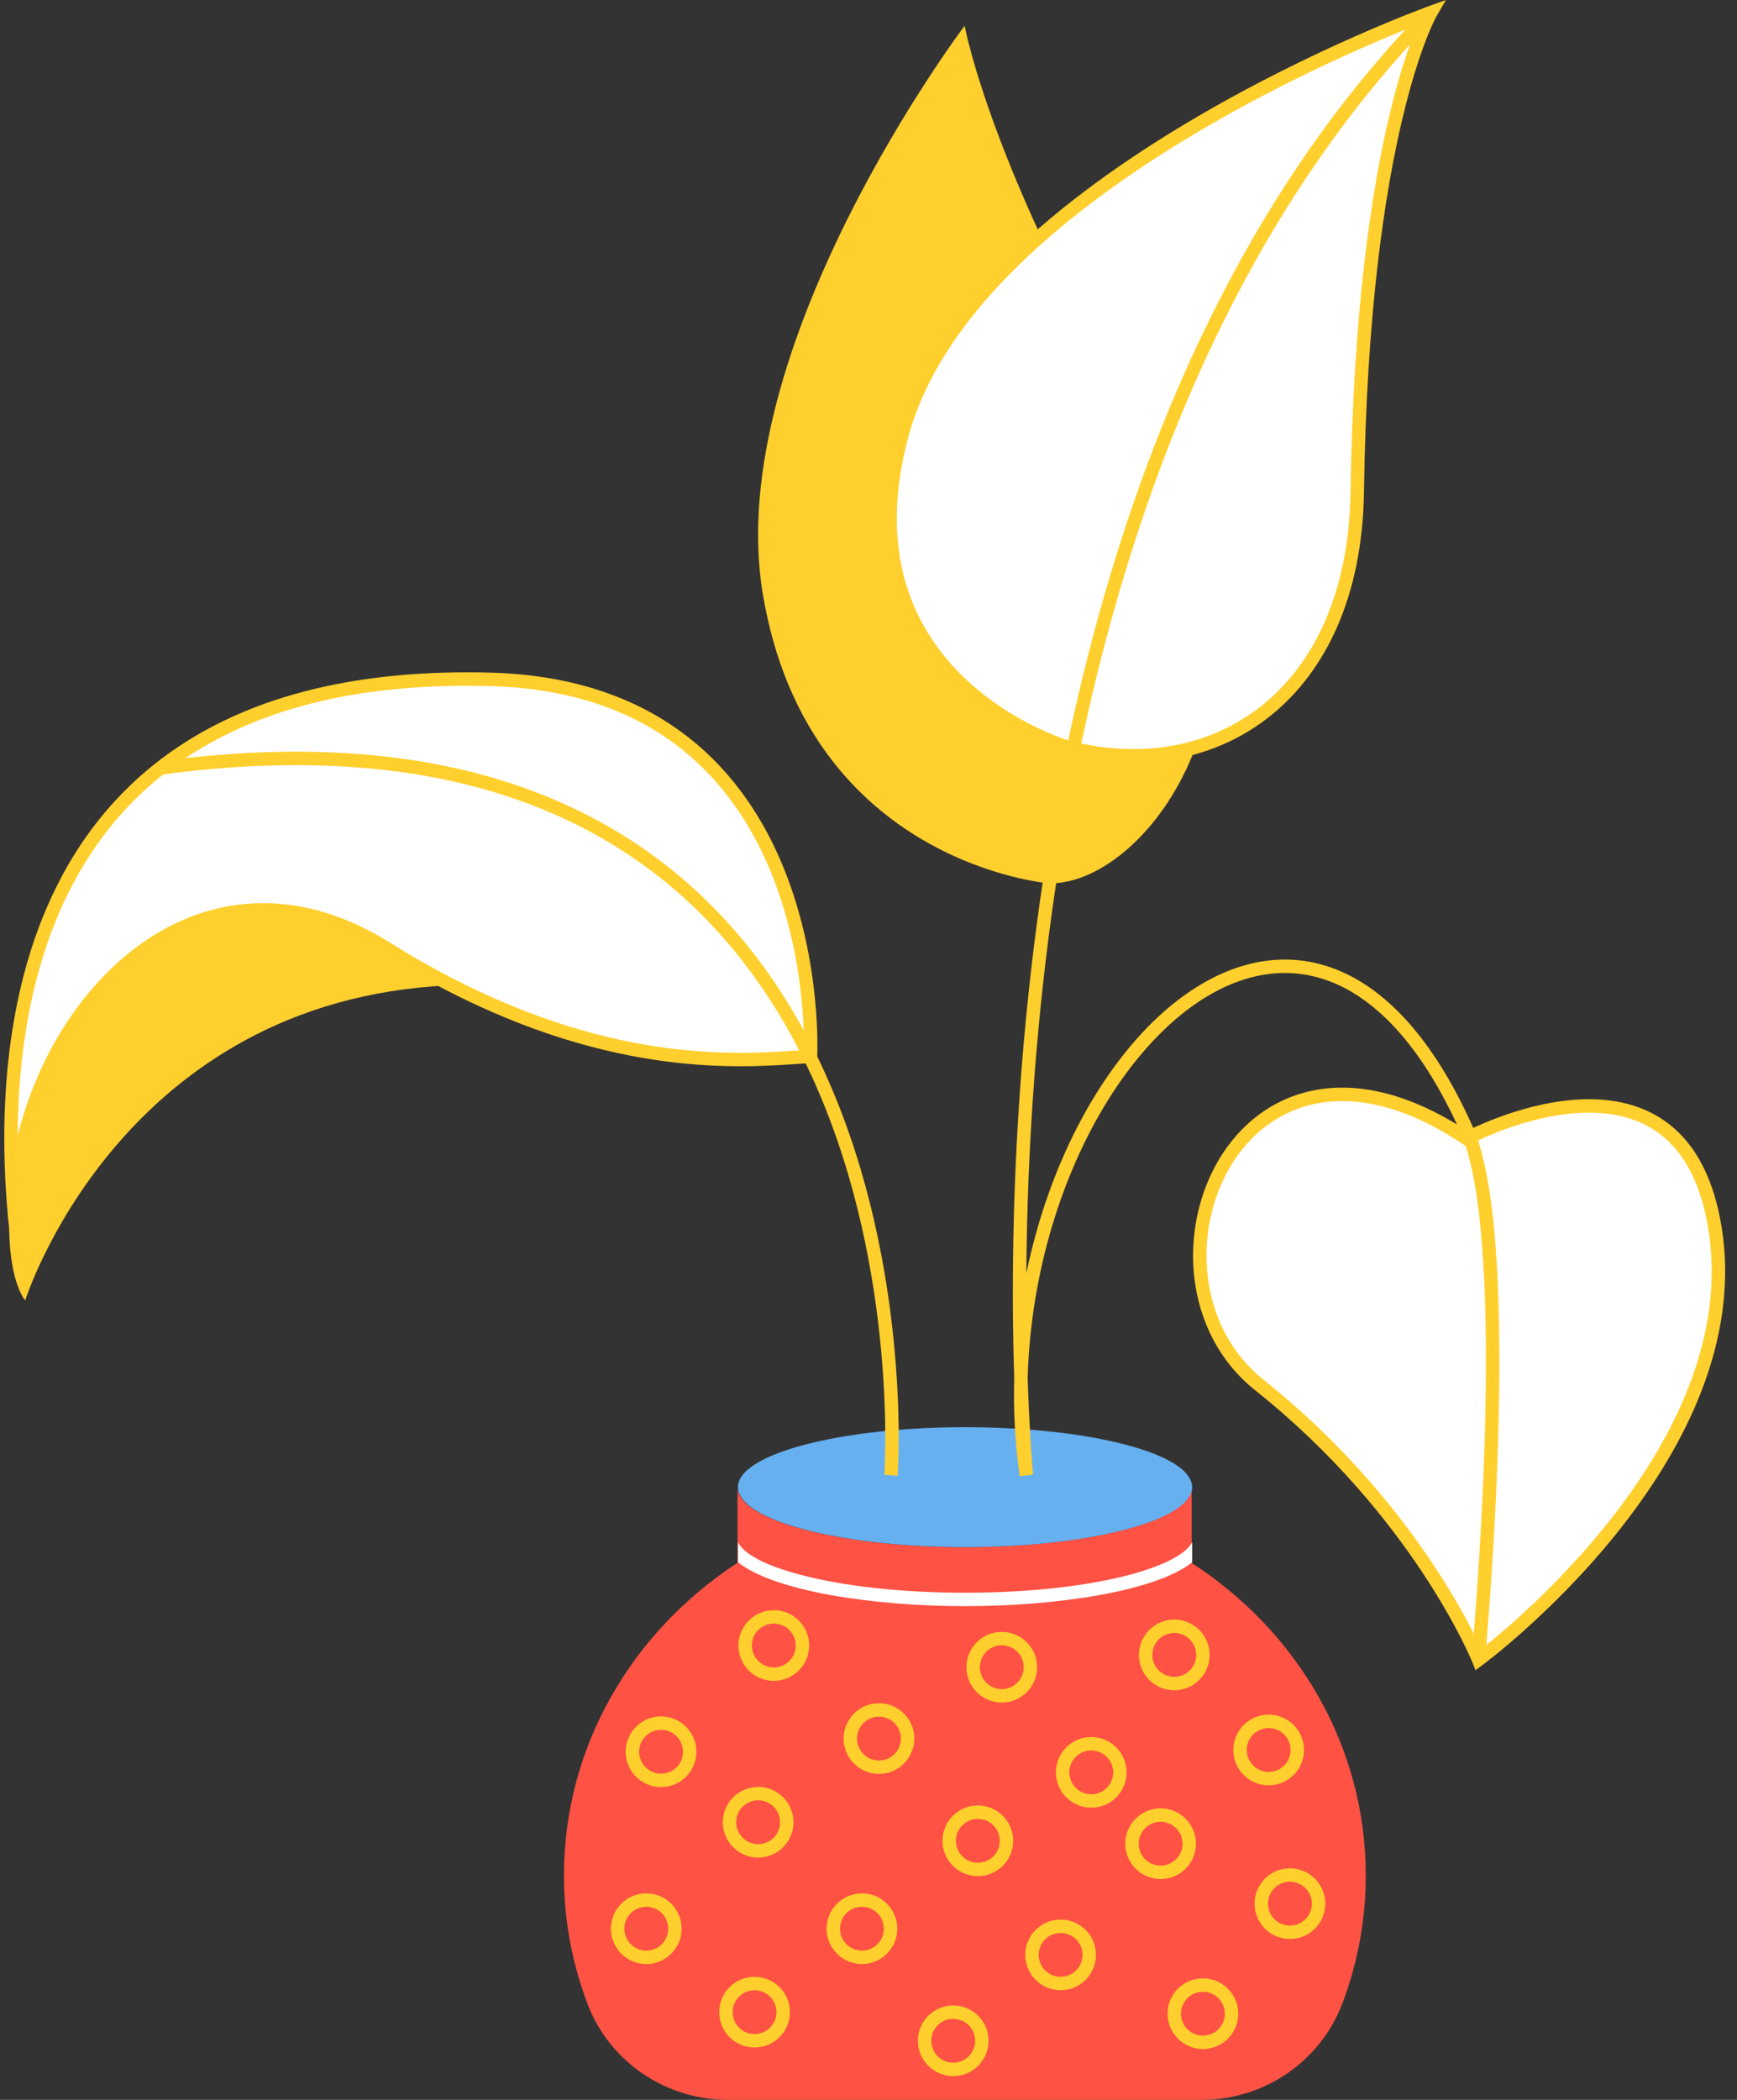 <svg xmlns="http://www.w3.org/2000/svg" width="96" height="116" fill="none" viewBox="0 0 96 116">
    <rect x="0" y="0" width="96" height="116" fill="#333333" stroke="none"/>
    <path fill="#FE5244" d="M75.483 103.604c0 2.484-.458 4.869-1.298 7.081-1.225 3.213-4.328 5.313-7.778 5.313H40.231c-3.437 0-6.553-2.1-7.765-5.313-.84-2.212-1.298-4.597-1.298-7.081 0-7.167 3.796-13.494 9.595-17.275v-4.177c0 1.83 5.626 3.312 12.55 3.312 6.937 0 12.55-1.483 12.55-3.312v4.19c5.824 3.768 9.62 10.095 9.62 17.262z"/>
    <path fill="#fff" d="M65.888 85.191v1.113c-1.99 1.582-7.407 2.422-12.55 2.422-5.144 0-10.56-.84-12.55-2.422V85.19c.235.532 1.236 1.224 3.462 1.805 2.423.643 5.65.989 9.088.989 3.437 0 6.664-.346 9.088-.99 2.225-.593 3.215-1.285 3.462-1.804z"/>
    <path fill="#66B0F0" d="M65.888 82.151c0 1.83-5.626 3.312-12.55 3.312s-12.55-1.483-12.55-3.312c0-.234.086-.457.26-.68 1.186-1.495 6.231-2.631 12.29-2.631 6.059 0 11.103 1.124 12.29 2.632.161.222.26.445.26.68z"/>
    <path fill="#FFCF2D" fill-rule="evenodd" d="M36.534 95.559c-.669 0-1.212.542-1.212 1.21 0 .67.543 1.212 1.212 1.212.67 0 1.212-.542 1.212-1.211s-.543-1.211-1.212-1.211zm-1.953 1.21c0-1.078.874-1.952 1.953-1.952 1.08 0 1.954.875 1.954 1.953s-.875 1.952-1.954 1.952-1.953-.874-1.953-1.952zM41.9 99.451c-.669 0-1.211.542-1.211 1.211s.542 1.211 1.211 1.211c.67 0 1.212-.542 1.212-1.211s-.542-1.21-1.212-1.21zm-1.953 1.211c0-1.078.874-1.952 1.953-1.952 1.08 0 1.954.874 1.954 1.952 0 1.079-.875 1.953-1.954 1.953-1.078 0-1.953-.874-1.953-1.953zM48.577 94.83c-.669 0-1.211.542-1.211 1.21 0 .67.542 1.212 1.211 1.212.67 0 1.212-.542 1.212-1.211 0-.67-.542-1.211-1.212-1.211zm-1.953 1.21c0-1.078.874-1.952 1.953-1.952 1.08 0 1.954.874 1.954 1.953 0 1.078-.875 1.952-1.954 1.952s-1.953-.874-1.953-1.952zM47.638 105.333c-.67 0-1.212.542-1.212 1.211s.542 1.211 1.212 1.211c.669 0 1.211-.542 1.211-1.211s-.542-1.211-1.211-1.211zm-1.954 1.211c0-1.078.875-1.952 1.954-1.952s1.953.874 1.953 1.952c0 1.078-.874 1.953-1.953 1.953-1.08 0-1.954-.875-1.954-1.953zM41.703 109.942c-.67 0-1.212.543-1.212 1.211 0 .669.542 1.211 1.212 1.211.669 0 1.211-.542 1.211-1.211 0-.668-.542-1.211-1.211-1.211zm-1.954 1.211c0-1.078.875-1.952 1.954-1.952s1.953.874 1.953 1.952c0 1.079-.874 1.953-1.953 1.953-1.08 0-1.954-.874-1.954-1.953zM35.718 105.333c-.67 0-1.212.542-1.212 1.211s.543 1.211 1.212 1.211c.67 0 1.212-.542 1.212-1.211s-.543-1.211-1.212-1.211zm-1.954 1.211c0-1.078.875-1.952 1.954-1.952 1.08 0 1.954.874 1.954 1.952 0 1.078-.875 1.953-1.954 1.953s-1.954-.875-1.954-1.953zM42.766 89.69c-.67 0-1.212.541-1.212 1.21 0 .669.543 1.211 1.212 1.211.67 0 1.212-.542 1.212-1.21 0-.67-.543-1.212-1.212-1.212zm-1.954 1.21c0-1.078.875-1.952 1.954-1.952s1.954.874 1.954 1.952c0 1.078-.875 1.953-1.954 1.953s-1.954-.874-1.954-1.953zM55.366 90.888c-.67 0-1.212.543-1.212 1.212 0 .668.542 1.21 1.212 1.21.669 0 1.211-.542 1.211-1.21 0-.67-.542-1.212-1.211-1.212zM53.412 92.1c0-1.079.875-1.953 1.954-1.953s1.953.874 1.953 1.953c0 1.078-.874 1.952-1.953 1.952-1.08 0-1.954-.874-1.954-1.953zM54.043 100.477c-.67 0-1.212.542-1.212 1.211s.542 1.211 1.212 1.211c.669 0 1.211-.542 1.211-1.211s-.542-1.211-1.211-1.211zm-1.954 1.211c0-1.078.875-1.953 1.954-1.953 1.078 0 1.953.875 1.953 1.953s-.875 1.952-1.953 1.952c-1.08 0-1.954-.874-1.954-1.952zM58.617 106.779c-.669 0-1.211.542-1.211 1.211s.542 1.211 1.212 1.211c.669 0 1.211-.542 1.211-1.211s-.542-1.211-1.212-1.211zm-1.953 1.211c0-1.078.874-1.952 1.953-1.952 1.08 0 1.954.874 1.954 1.952 0 1.078-.875 1.952-1.953 1.952-1.08 0-1.954-.874-1.954-1.952zM52.682 111.524c-.669 0-1.211.542-1.211 1.211s.542 1.211 1.212 1.211c.669 0 1.211-.542 1.211-1.211s-.542-1.211-1.212-1.211zm-1.953 1.211c0-1.078.874-1.952 1.953-1.952 1.08 0 1.954.874 1.954 1.952 0 1.078-.875 1.953-1.954 1.953s-1.953-.875-1.953-1.953zM60.312 96.696c-.67 0-1.212.542-1.212 1.21 0 .67.542 1.212 1.212 1.212.669 0 1.211-.543 1.211-1.211 0-.67-.542-1.211-1.212-1.211zm-1.954 1.21c0-1.078.875-1.952 1.954-1.952 1.078 0 1.953.874 1.953 1.953 0 1.078-.875 1.952-1.953 1.952-1.08 0-1.954-.874-1.954-1.952zM64.899 90.209c-.67 0-1.212.542-1.212 1.21 0 .67.543 1.212 1.212 1.212.669 0 1.212-.543 1.212-1.212 0-.668-.543-1.21-1.212-1.21zm-1.954 1.21c0-1.078.875-1.952 1.954-1.952s1.953.874 1.953 1.953c0 1.078-.874 1.952-1.953 1.952-1.08 0-1.954-.874-1.954-1.953zM70.117 95.46c-.67 0-1.212.542-1.212 1.21 0 .67.542 1.212 1.212 1.212.669 0 1.211-.542 1.211-1.211s-.542-1.211-1.211-1.211zm-1.954 1.21c0-1.077.875-1.951 1.954-1.951s1.953.874 1.953 1.952c0 1.078-.874 1.952-1.953 1.952-1.08 0-1.954-.874-1.954-1.952zM64.144 100.638c-.669 0-1.211.542-1.211 1.211 0 .668.542 1.211 1.211 1.211.67 0 1.212-.543 1.212-1.211 0-.669-.542-1.211-1.212-1.211zm-1.953 1.211c0-1.079.875-1.953 1.953-1.953 1.08 0 1.954.874 1.954 1.953 0 1.078-.874 1.952-1.954 1.952-1.078 0-1.953-.874-1.953-1.952zM71.291 103.949c-.669 0-1.211.542-1.211 1.211s.542 1.211 1.211 1.211c.67 0 1.212-.542 1.212-1.211s-.543-1.211-1.212-1.211zm-1.953 1.211c0-1.078.874-1.952 1.953-1.952 1.08 0 1.954.874 1.954 1.952 0 1.079-.875 1.953-1.954 1.953s-1.953-.875-1.953-1.953zM66.481 110.029c-.669 0-1.211.542-1.211 1.211s.542 1.211 1.212 1.211c.669 0 1.211-.542 1.211-1.211s-.542-1.211-1.212-1.211zm-1.953 1.211c0-1.078.874-1.953 1.953-1.953 1.08 0 1.954.875 1.954 1.953s-.875 1.952-1.954 1.952c-1.078 0-1.953-.874-1.953-1.952z" clip-rule="evenodd"/>
    <path fill="#fff" d="M81.06 62.9s11.746-6.34 13.687 4.732c2.25 12.79-13.032 24.047-13.032 24.047s-3.29-8.144-12.105-15.163C61.98 70.45 68.31 54.36 81.06 62.9z"/>
    <path fill="#FFCF2D" fill-rule="evenodd" d="M68.011 64.42c-2.146 3.587-1.812 8.91 1.83 11.806 4.445 3.54 7.496 7.361 9.437 10.3.97 1.469 1.664 2.718 2.115 3.602.207.403.362.73.471.968.079-.062.17-.133.27-.215.41-.329.992-.814 1.686-1.437 1.387-1.246 3.212-3.038 4.965-5.225 3.52-4.388 6.694-10.29 5.597-16.523-.473-2.697-1.531-4.279-2.806-5.171-1.28-.898-2.837-1.139-4.377-1.041-1.54.097-3.031.53-4.144.945-.555.207-1.013.407-1.33.555-.159.074-.282.135-.366.177l-.094.049-.023.012-.005.003h-.001l-.197.106-.186-.124c-3.132-2.098-5.822-2.652-7.969-2.27-2.145.38-3.808 1.704-4.873 3.484zm13.072-1.95c-3.168-2.074-5.986-2.68-8.328-2.264-2.39.424-4.223 1.9-5.38 3.834-2.3 3.841-1.984 9.596 2.004 12.767 4.37 3.48 7.372 7.239 9.28 10.127.953 1.444 1.633 2.669 2.074 3.531.22.431.38.772.485 1.003.053.116.091.204.117.263l.028.066.006.016.002.004.179.444.385-.284-.22-.298.22.298.003-.002.01-.007.034-.026.13-.099c.113-.087.279-.216.488-.384.418-.337 1.011-.83 1.716-1.463 1.407-1.265 3.263-3.086 5.048-5.313 3.56-4.438 6.902-10.56 5.748-17.115-.497-2.839-1.635-4.617-3.11-5.65-1.467-1.028-3.211-1.278-4.85-1.175-1.64.104-3.206.563-4.356.991-.577.215-1.053.423-1.385.578l-.328.158z" clip-rule="evenodd"/>
    <path fill="#FFCF2D" d="M58 48.8c5.576.05 13.588-11.27 6.02-23.688C54.884 10.111 53.314 1.424 53.314 1.424S39.873 19.193 42.16 32.823C44.67 47.75 58 48.8 58 48.8z"/>
    <path fill="#fff" d="M58.964 41.262c8.148 2.15 15.888-2.805 16.05-14.1C75.297 7.195 79.08.695 79.08.695s-25.385 9.132-29.23 23.318c-3.66 13.518 9.113 17.25 9.113 17.25z"/>
    <path fill="#FFCF2D" fill-rule="evenodd" d="M79.081.694l-.126-.35.959-.344-.512.88-.001.002-.007.01-.028.053c-.025.048-.064.123-.114.227-.1.208-.245.532-.42.984-.353.904-.83 2.324-1.317 4.37-.975 4.09-1.99 10.68-2.131 20.642-.082 5.731-2.09 9.91-5.168 12.375-3.078 2.465-7.175 3.178-11.347 2.077l-.005-.001-.004-.001.104-.356c-.104.356-.105.356-.105.355h-.003l-.009-.003-.03-.01c-.026-.007-.064-.02-.112-.035-.097-.033-.237-.08-.413-.147-.352-.132-.848-.335-1.43-.622-1.164-.572-2.681-1.481-4.084-2.826-1.404-1.347-2.697-3.133-3.402-5.456-.705-2.326-.814-5.165.117-8.603.985-3.634 3.341-6.92 6.288-9.797 2.949-2.878 6.51-5.367 9.938-7.404 3.43-2.038 6.736-3.63 9.186-4.71 1.225-.542 2.236-.956 2.941-1.235.353-.14.63-.245.818-.316.095-.036.167-.063.216-.08l.056-.021.014-.005.005-.002.126.349zm-20.017 40.21c3.975 1.048 7.82.358 10.688-1.94 2.869-2.297 4.811-6.244 4.89-11.807.143-10.007 1.162-16.651 2.15-20.803.495-2.076.982-3.529 1.348-4.467.076-.195.147-.368.211-.52-.073.029-.15.06-.232.091-.697.276-1.7.687-2.914 1.223-2.431 1.074-5.71 2.652-9.107 4.67-3.399 2.02-6.906 4.474-9.798 7.298-2.895 2.825-5.153 6-6.091 9.46-.899 3.32-.784 6.016-.123 8.193.66 2.179 1.874 3.86 3.206 5.137 1.332 1.277 2.78 2.146 3.897 2.696.558.274 1.031.468 1.364.593.166.062.296.108.385.137l.1.032.024.007h.002z" clip-rule="evenodd"/>
    <path fill="#FFCF2D" d="M24.911 54.41c-.296.025-.606.05-.94.074-17.532 1.31-22.577 17.35-22.577 17.35S.318 70.671.54 66.655c.42-10.356 9.953-21.057 20.834-14.26 1.212.766 2.399 1.42 3.536 2.014z"/>
    <path fill="#fff" d="M44.794 58.352c-3.091.197-10.152 1.05-19.883-3.942-1.137-.581-2.324-1.248-3.536-2.014C10.495 45.599 1.208 56.3.788 66.656c-.025.506.099 1.013.124 1.507C-.115 59.167-.09 36.776 27.149 37.53c18.72.544 17.645 20.822 17.645 20.822z"/>
    <path fill="#FFCF2D" fill-rule="evenodd" d="M.467 67.489c.024.247.05.486.076.716l.739-.06c-.01-.212-.038-.428-.064-.629l-.014-.11c-.016-.159-.031-.322-.046-.488-.003-.083-.004-.164 0-.244v-.003c.207-5.085 2.593-10.247 6.239-13.293 1.818-1.52 3.942-2.507 6.262-2.708 2.317-.202 4.858.378 7.519 2.04 1.221.772 2.418 1.444 3.565 2.03 9.255 4.748 16.134 4.26 19.494 4.021l.58-.04.33-.02.017-.33-.37-.02.37.02v-.005l.001-.012.002-.046.005-.176c.004-.153.006-.375.002-.657-.007-.565-.038-1.37-.136-2.337-.194-1.932-.65-4.52-1.702-7.132-1.053-2.612-2.708-5.258-5.304-7.285-2.6-2.031-6.12-3.424-10.872-3.562-6.86-.19-12.04 1.077-15.927 3.25-3.89 2.176-6.464 5.245-8.135 8.617C.053 55.175.01 62.334.418 66.969c.008.17.026.335.045.49l.004.03zm.511-4.751c.96-3.895 3.068-7.526 5.943-9.929 1.915-1.6 4.18-2.661 6.674-2.878 2.497-.217 5.197.414 7.977 2.15l.001.001c1.202.76 2.379 1.422 3.507 1.998 9.074 4.654 15.786 4.178 19.11 3.942l.242-.017c.002-.136.003-.31 0-.521-.007-.546-.037-1.33-.132-2.272-.19-1.887-.634-4.402-1.652-6.929-1.019-2.525-2.605-5.05-5.073-6.978-2.463-1.924-5.828-3.27-10.436-3.404-6.76-.188-11.798 1.062-15.544 3.156-3.743 2.093-6.22 5.042-7.832 8.298-2.16 4.36-2.77 9.269-2.785 13.383z" clip-rule="evenodd"/>
    <path fill="#FFCF2D" fill-rule="evenodd" d="M49.615 81.522l-.37-.026-.37-.026v-.007l.002-.023.006-.093.017-.368c.013-.324.026-.8.028-1.403.003-1.208-.041-2.929-.23-4.976-.376-4.098-1.33-9.49-3.63-14.691-2.3-5.2-5.939-10.197-11.684-13.536-5.745-3.338-13.633-5.041-24.473-3.582l-.099-.735c10.966-1.476 19.028.238 24.944 3.676 5.915 3.437 9.646 8.574 11.99 13.877 2.345 5.3 3.31 10.777 3.691 14.923.191 2.074.236 3.819.233 5.046-.002.613-.016 1.098-.029 1.43-.006.166-.013.294-.018.38l-.006.1-.001.025V81.522zM57.233 51.567C59.39 34.844 64.995 14.546 78.816.435l.53.518C65.693 14.893 60.12 34.996 57.968 51.662c-.919 7.12-1.211 13.602-1.245 18.689 1.212-5.908 3.93-11.053 7.278-14.172 2.686-2.5 5.827-3.738 8.942-2.922 3.106.813 6.056 3.635 8.442 8.96.735 1.636 1.13 4.313 1.324 7.354.194 3.057.188 6.536.094 9.811-.095 3.277-.278 6.356-.437 8.615-.08 1.13-.153 2.056-.207 2.699-.026.322-.048.573-.064.743l-.012.142-.011.12-.37-.034-.369-.035v-.001l.002-.015.004-.05.017-.192c.016-.17.037-.42.064-.74.054-.64.127-1.562.206-2.689.159-2.253.341-5.321.435-8.584.094-3.265.1-6.718-.093-9.743-.193-3.041-.585-5.596-1.26-7.098-2.343-5.23-5.159-7.815-7.953-8.546-2.784-.73-5.673.35-8.248 2.748-4.237 3.946-7.481 11.35-7.712 19.403.039 1.195.088 2.213.135 3.029.043.746.084 1.324.115 1.715l.036.443.01.112.003.028v.008l-.368.037.369-.036-.736.088c-.26-1.816-.356-3.631-.306-5.417-.032-.99-.057-2.098-.069-3.313-.05-5.396.169-12.884 1.249-21.252z" clip-rule="evenodd"/>
</svg>
